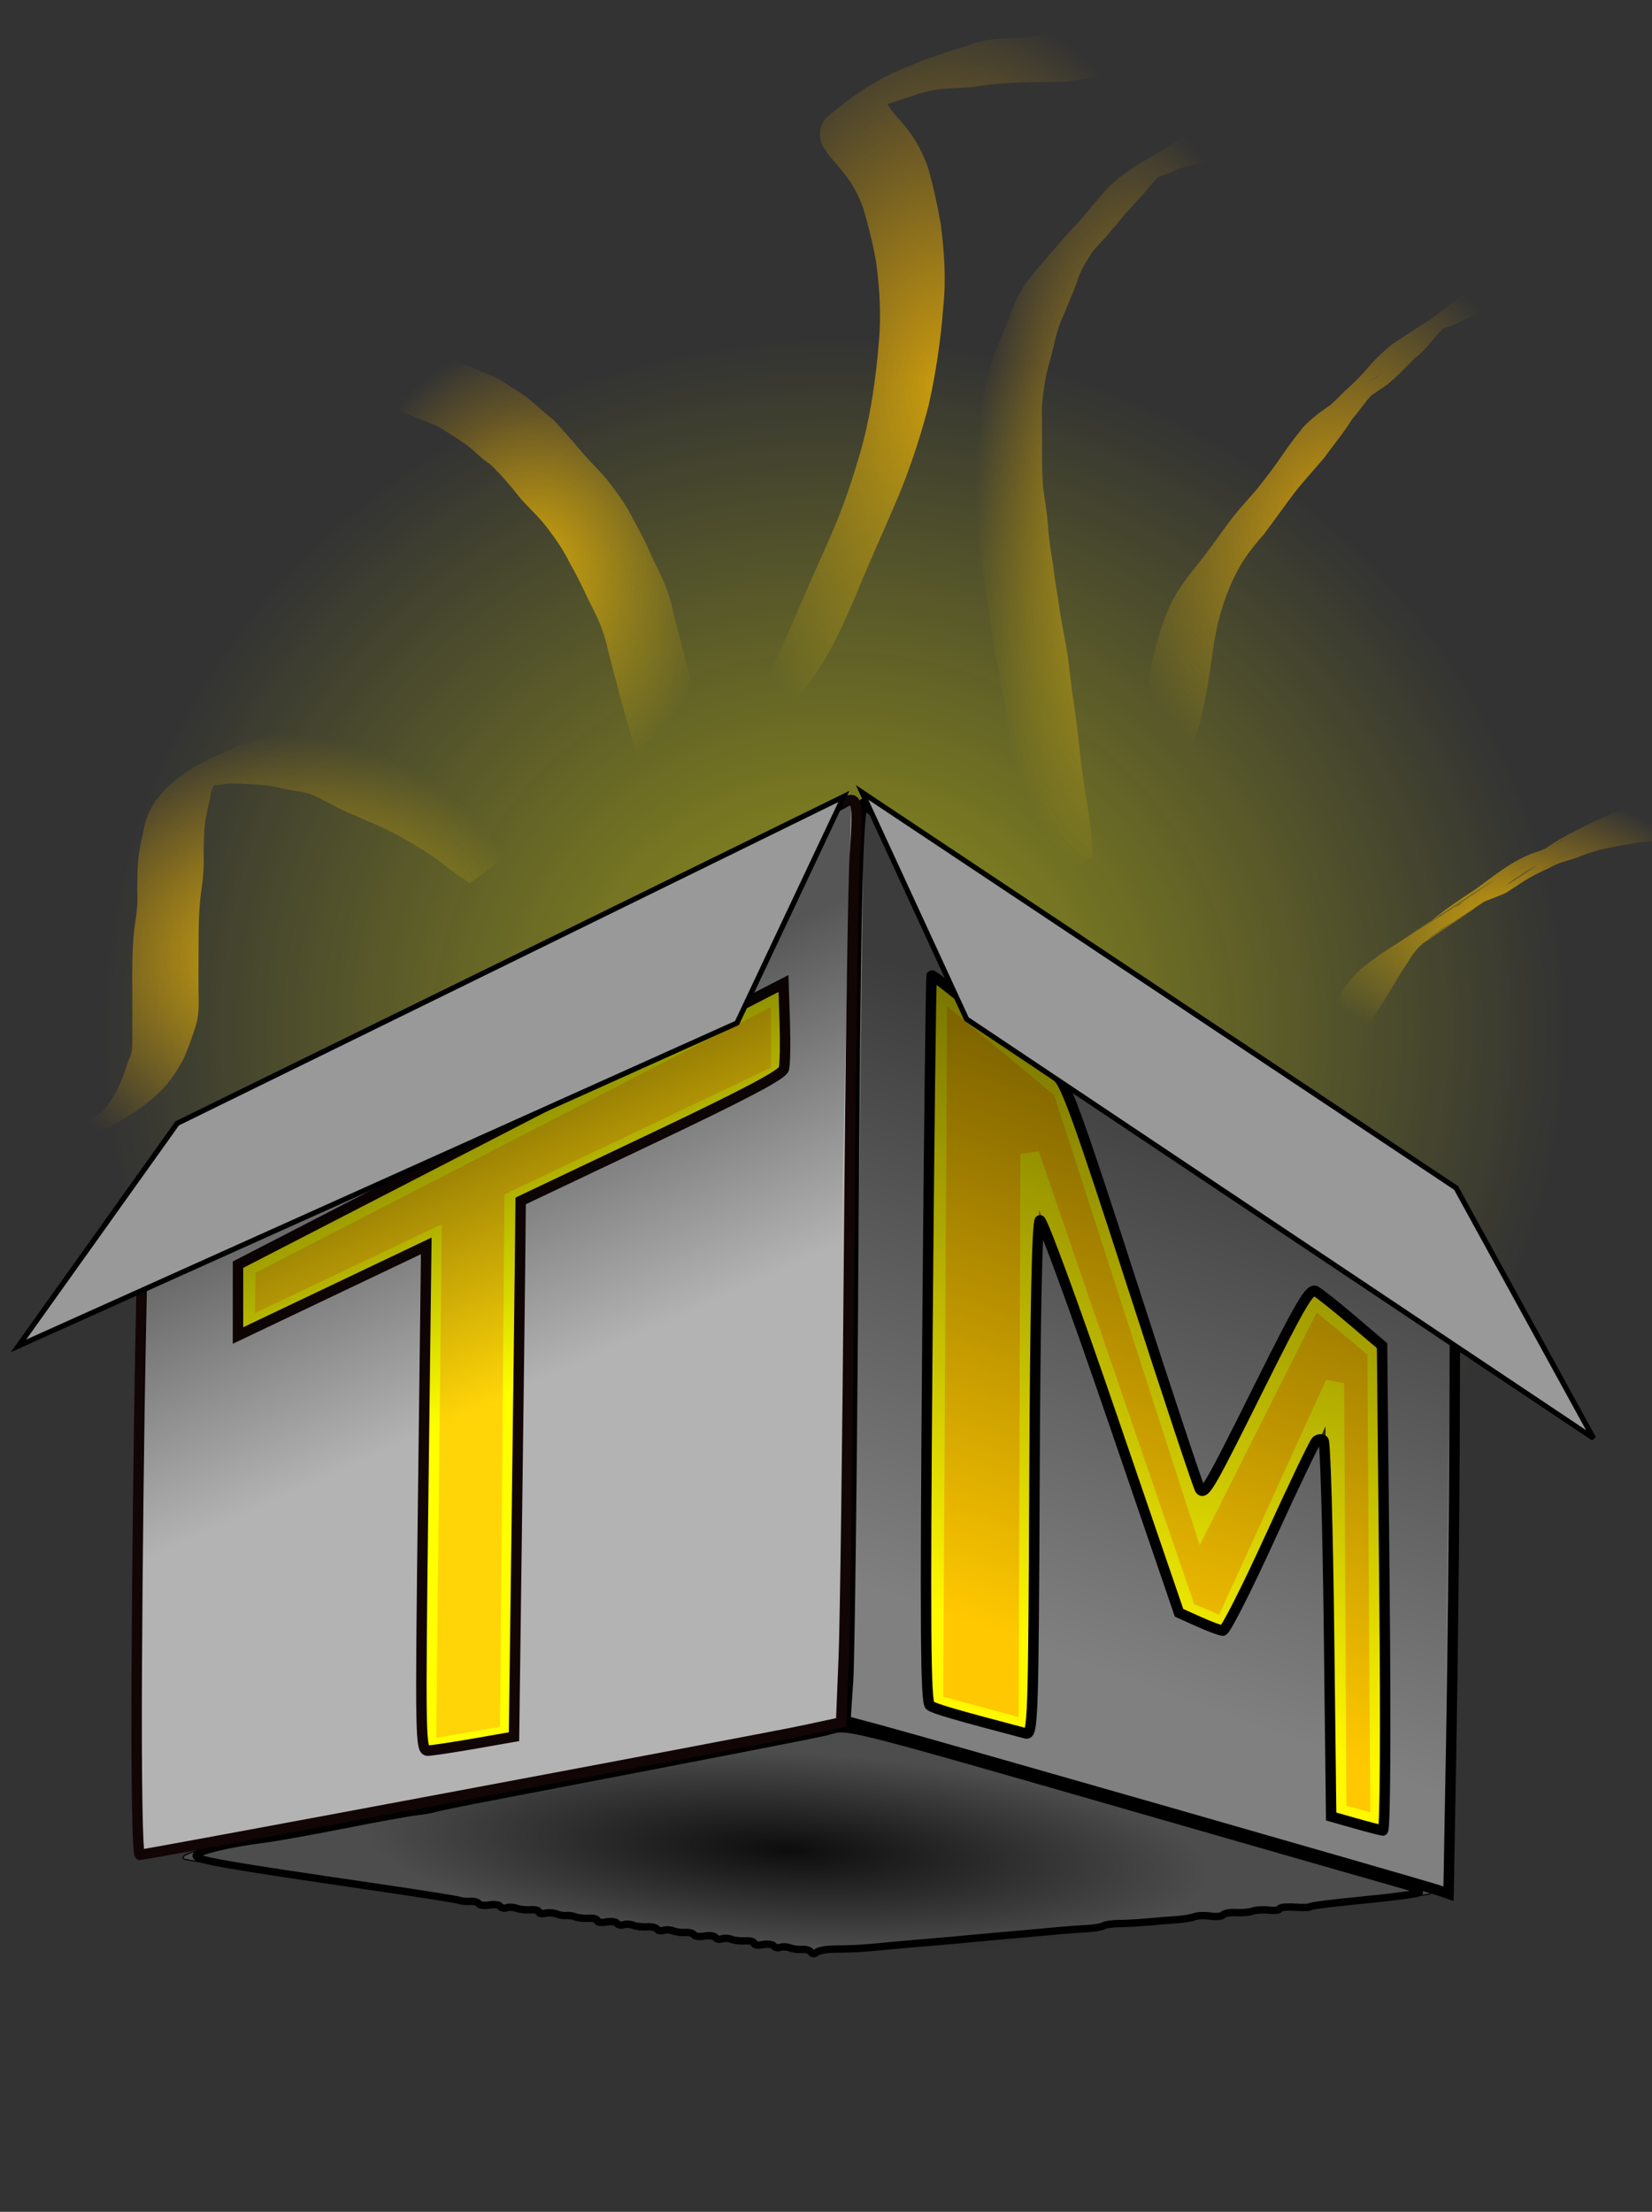 <?xml version="1.0" encoding="UTF-8" standalone="no"?>
<!-- Created with Inkscape (http://www.inkscape.org/) -->

<svg
   xmlns:osb="http://www.openswatchbook.org/uri/2009/osb"
   xmlns:dc="http://purl.org/dc/elements/1.1/"
   xmlns:cc="http://creativecommons.org/ns#"
   xmlns:rdf="http://www.w3.org/1999/02/22-rdf-syntax-ns#"
   xmlns:svg="http://www.w3.org/2000/svg"
   xmlns="http://www.w3.org/2000/svg"
   xmlns:xlink="http://www.w3.org/1999/xlink"
   xmlns:sodipodi="http://sodipodi.sourceforge.net/DTD/sodipodi-0.dtd"
   xmlns:inkscape="http://www.inkscape.org/namespaces/inkscape"
   width="300"
   height="401.611"
   viewBox="0 0 300 401.611"
   id="svg2"
   version="1.1"
   inkscape:version="0.91 r13725"
   sodipodi:docname="tmboxlogo.svg">
  <rect x="0" y="0" width="300" height="401.611" fill="#333333" stroke="none"/>
  <sodipodi:namedview
     id="base"
     pagecolor="#ffffff"
     bordercolor="#666666"
     borderopacity="1.0"
     inkscape:pageopacity="0.0"
     inkscape:pageshadow="2"
     inkscape:zoom="1.1092352"
     inkscape:cx="208.51556"
     inkscape:cy="209.32028"
     inkscape:document-units="px"
     inkscape:current-layer="layer2"
     showgrid="false"
     inkscape:window-width="1366"
     inkscape:window-height="706"
     inkscape:window-x="-8"
     inkscape:window-y="-8"
     inkscape:window-maximized="1"
     fit-margin-top="0"
     fit-margin-left="0"
     fit-margin-right="0"
     fit-margin-bottom="0"
     units="px" />
  <defs
     id="defs4">
    <linearGradient
       inkscape:collect="always"
       id="linearGradient5812">
      <stop
         style="stop-color:#ffbe00;stop-opacity:1;"
         offset="0"
         id="stop5814" />
      <stop
         style="stop-color:#ffbe00;stop-opacity:0;"
         offset="1"
         id="stop5816" />
    </linearGradient>
    <linearGradient
       inkscape:collect="always"
       id="linearGradient5802">
      <stop
         style="stop-color:#ffbe00;stop-opacity:1;"
         offset="0"
         id="stop5804" />
      <stop
         style="stop-color:#ffbe00;stop-opacity:0;"
         offset="1"
         id="stop5806" />
    </linearGradient>
    <linearGradient
       inkscape:collect="always"
       id="linearGradient5792">
      <stop
         style="stop-color:#ffbe00;stop-opacity:1;"
         offset="0"
         id="stop5794" />
      <stop
         style="stop-color:#ffbe00;stop-opacity:0;"
         offset="1"
         id="stop5796" />
    </linearGradient>
    <linearGradient
       inkscape:collect="always"
       id="linearGradient5782">
      <stop
         style="stop-color:#ffbe00;stop-opacity:1;"
         offset="0"
         id="stop5784" />
      <stop
         style="stop-color:#ffbe00;stop-opacity:0;"
         offset="1"
         id="stop5786" />
    </linearGradient>
    <linearGradient
       inkscape:collect="always"
       id="linearGradient5770">
      <stop
         style="stop-color:#ffbe00;stop-opacity:1;"
         offset="0"
         id="stop5772" />
      <stop
         style="stop-color:#ffbe00;stop-opacity:0;"
         offset="1"
         id="stop5774" />
    </linearGradient>
    <linearGradient
       inkscape:collect="always"
       id="linearGradient5758">
      <stop
         style="stop-color:#ffbe00;stop-opacity:1;"
         offset="0"
         id="stop5760" />
      <stop
         style="stop-color:#ffbe00;stop-opacity:0;"
         offset="1"
         id="stop5762" />
    </linearGradient>
    <linearGradient
       inkscape:collect="always"
       id="linearGradient5690">
      <stop
         style="stop-color:#ffff00;stop-opacity:1;"
         offset="0"
         id="stop5692" />
      <stop
         style="stop-color:#ffff00;stop-opacity:0;"
         offset="1"
         id="stop5694" />
    </linearGradient>
    <linearGradient
       id="linearGradient4265"
       inkscape:collect="always">
      <stop
         id="stop4267"
         offset="0"
         style="stop-color:#000000;stop-opacity:1;" />
      <stop
         id="stop4269"
         offset="1"
         style="stop-color:#000000;stop-opacity:0;" />
    </linearGradient>
    <linearGradient
       id="linearGradient4257"
       inkscape:collect="always">
      <stop
         id="stop4259"
         offset="0"
         style="stop-color:#000000;stop-opacity:1;" />
      <stop
         id="stop4261"
         offset="1"
         style="stop-color:#000000;stop-opacity:0;" />
    </linearGradient>
    <linearGradient
       id="linearGradient4507"
       inkscape:collect="always">
      <stop
         id="stop4509"
         offset="0"
         style="stop-color:#000000;stop-opacity:1;" />
      <stop
         id="stop4511"
         offset="1"
         style="stop-color:#000000;stop-opacity:0;" />
    </linearGradient>
    <linearGradient
       osb:paint="gradient"
       id="linearGradient5438">
      <stop
         id="stop5440"
         offset="0"
         style="stop-color:#ffffff;stop-opacity:1;" />
      <stop
         id="stop5442"
         offset="1"
         style="stop-color:#ffffff;stop-opacity:0;" />
    </linearGradient>
    <linearGradient
       osb:paint="gradient"
       id="linearGradient5399">
      <stop
         id="stop5401"
         offset="0"
         style="stop-color:#ffffff;stop-opacity:1;" />
      <stop
         id="stop5403"
         offset="1"
         style="stop-color:#ffffff;stop-opacity:0;" />
    </linearGradient>
    <linearGradient
       osb:paint="gradient"
       id="linearGradient5379">
      <stop
         id="stop5381"
         offset="0"
         style="stop-color:#000000;stop-opacity:1;" />
      <stop
         id="stop5383"
         offset="1"
         style="stop-color:#ffffff;stop-opacity:0;" />
    </linearGradient>
    <linearGradient
       osb:paint="gradient"
       id="linearGradient5361">
      <stop
         id="stop5363"
         offset="0"
         style="stop-color:#ffffff;stop-opacity:1;" />
      <stop
         id="stop5365"
         offset="1"
         style="stop-color:#ffffff;stop-opacity:0;" />
    </linearGradient>
    <inkscape:perspective
       id="perspective4232"
       inkscape:persp3d-origin="91.018618 : 815.00678 : 1"
       inkscape:vp_z="-271.87815 : 679.58976 : 1"
       inkscape:vp_y="-7.7525494 : -785.36526 : 0"
       inkscape:vp_x="451.19585 : 674.92758 : 1"
       sodipodi:type="inkscape:persp3d" />
    <radialGradient
       gradientUnits="userSpaceOnUse"
       gradientTransform="matrix(0.979,0,0,1.211,721.51,-859.112)"
       r="50.719"
       fy="1162.084"
       fx="-1485.455"
       cy="1162.084"
       cx="-1485.455"
       id="radialGradient4513"
       xlink:href="#linearGradient4507"
       inkscape:collect="always" />
    <linearGradient
       gradientUnits="userSpaceOnUse"
       y2="475.245"
       x2="369.037"
       y1="419.784"
       x1="341.27"
       id="linearGradient4263"
       xlink:href="#linearGradient4257"
       inkscape:collect="always"
       gradientTransform="matrix(1.002,0,0,0.91,-249.565,-212.483)" />
    <linearGradient
       gradientUnits="userSpaceOnUse"
       y2="-672.342"
       x2="101.894"
       y1="-629.922"
       x1="-7.237"
       id="linearGradient4271"
       xlink:href="#linearGradient4265"
       inkscape:collect="always"
       gradientTransform="matrix(0.91,0,0,0.953,-4.731,320.517)" />
    <linearGradient
       id="linearGradient3892">
      <stop
         id="stop3894"
         style="stop-color:#ffafec"
         offset="0" />
      <stop
         id="stop3896"
         style="stop-color:#ce8fc7"
         offset="1" />
    </linearGradient>
    <filter
       id="filter4327"
       inkscape:menu="Shadows and Glows"
       inkscape:menu-tooltip="Glow of object's own color at the edges"
       inkscape:label="Glow"
       style="color-interpolation-filters:sRGB">
      <feGaussianBlur
         id="feGaussianBlur4329"
         stdDeviation="10"
         result="result8" />
      <feComposite
         id="feComposite4331"
         operator="in"
         in="SourceGraphic"
         in2="result8"
         result="result6" />
      <feComposite
         id="feComposite4333"
         operator="in"
         in2="result6"
         result="result11" />
      <feFlood
         id="feFlood4335"
         flood-color="rgb(255,222,85)"
         in="result11"
         result="result10" />
      <feBlend
         id="feBlend4337"
         result="result12"
         in="result11"
         in2="result10"
         mode="normal" />
      <feComposite
         id="feComposite4339"
         operator="in"
         in="result12"
         in2="SourceGraphic"
         result="fbSourceGraphic" />
      <feColorMatrix
         id="feColorMatrix4353"
         values="0 0 0 -1 0 0 0 0 -1 0 0 0 0 -1 0 0 0 0 1 0"
         result="fbSourceGraphicAlpha"
         in="fbSourceGraphic" />
      <feGaussianBlur
         id="feGaussianBlur4355"
         in="fbSourceGraphic"
         stdDeviation="5"
         result="result91" />
      <feComposite
         id="feComposite4357"
         operator="over"
         in2="result91"
         in="fbSourceGraphic" />
    </filter>
    <radialGradient
       inkscape:collect="always"
       xlink:href="#linearGradient5690"
       id="radialGradient5696"
       cx="145.145"
       cy="153.545"
       fx="145.145"
       fy="153.545"
       r="134.327"
       gradientTransform="matrix(0.989,0,0,0.934,10.885,21.563)"
       gradientUnits="userSpaceOnUse" />
    <radialGradient
       inkscape:collect="always"
       xlink:href="#linearGradient5758"
       id="radialGradient5766"
       cx="241.561"
       cy="115.822"
       fx="241.561"
       fy="115.822"
       r="40.896"
       gradientTransform="matrix(1.017,0,0,1.257,-0.051,-71.487)"
       gradientUnits="userSpaceOnUse" />
    <radialGradient
       inkscape:collect="always"
       xlink:href="#linearGradient5770"
       id="radialGradient5778"
       cx="97.698"
       cy="121.806"
       fx="97.698"
       fy="121.806"
       r="33.946"
       gradientTransform="matrix(1.017,0,0,1.215,-0.051,-66.974)"
       gradientUnits="userSpaceOnUse" />
    <radialGradient
       inkscape:collect="always"
       xlink:href="#linearGradient5782"
       id="radialGradient5788"
       cx="204.699"
       cy="111.73"
       fx="204.699"
       fy="111.73"
       r="27.641"
       gradientTransform="matrix(1.017,0,0,2.574,-0.051,-218.235)"
       gradientUnits="userSpaceOnUse" />
    <radialGradient
       inkscape:collect="always"
       xlink:href="#linearGradient5792"
       id="radialGradient5798"
       cx="50.502"
       cy="182.83"
       fx="50.502"
       fy="182.83"
       r="47.579"
       gradientTransform="matrix(1.017,0,0,0.851,-0.051,-3.927)"
       gradientUnits="userSpaceOnUse" />
    <radialGradient
       inkscape:collect="always"
       xlink:href="#linearGradient5802"
       id="radialGradient5808"
       cx="272.609"
       cy="177.648"
       fx="272.609"
       fy="177.648"
       r="37.725"
       gradientTransform="matrix(1.017,0,0,0.657,-0.051,29.097)"
       gradientUnits="userSpaceOnUse" />
    <radialGradient
       inkscape:collect="always"
       xlink:href="#linearGradient5812"
       id="radialGradient5818"
       cx="172.177"
       cy="93.781"
       fx="172.177"
       fy="93.781"
       r="46.341"
       gradientTransform="matrix(1.017,0,0,1.525,-0.051,-94.386)"
       gradientUnits="userSpaceOnUse" />
  </defs>
  <g
     inkscape:label="backgr"
     id="layer4"
     inkscape:groupmode="layer"
     transform="translate(-2.923,22.053)">
    <path
       style="opacity:0.752;fill:url(#radialGradient5766);fill-opacity:1;stroke:none;stroke-width:1.5;stroke-miterlimit:4;stroke-dasharray:none;stroke-opacity:1"
       id="path5756"
       d="m 204.091,125.546 c 1.638,-2.769 3.006,-5.7 4.2,-8.743 1.585,-4.381 2.29,-9.064 2.999,-13.706 0.661,-4.852 1.76,-9.582 3.598,-14.026 1.254,-3.156 3.215,-5.804 5.263,-8.323 1.982,-2.436 3.792,-5.04 5.665,-7.583 1.629,-2.257 3.503,-4.255 5.302,-6.332 1.755,-2.18 3.441,-4.43 5.031,-6.769 1.052,-1.587 2.262,-3.028 3.407,-4.528 3.703,-3.99 10.492,-7.165 13.496,-9.239 3.591,-2.478 -7.272,4.786 -10.923,7.149 -0.49,0.317 0.93,-0.727 1.382,-1.11 1.359,-1.072 2.581,-2.334 3.821,-3.573 1.519,-1.284 2.879,-2.764 4.219,-4.279 1.28,-1.525 2.724,-2.807 4.208,-4.053 4.093,-2.676 8.18,-5.362 12.278,-8.027 0.761,-0.495 1.532,-0.677 2.328,-1.045 0.245,-0.114 0.927,-0.586 0.697,-0.436 -3.669,2.386 -7.342,4.763 -11.012,7.144 4.975,-3.844 9.897,-8.415 15.799,-9.994 1.671,-0.321 3.018,-1.481 4.663,-1.99 4.686,-2.552 12.781,-8.088 -7.235,4.962 0.923,-0.752 0.46,-0.383 1.39,-1.108 0,0 12.635,-5.543 12.635,-5.543 l 0,0 c -0.994,0.579 -0.513,0.25 -1.442,0.991 -4.966,3.333 -10.359,7.743 -16.039,10.154 -1.551,0.707 -3.011,1.64 -4.681,1.963 -0.511,0.228 -1.977,1.083 -1.503,0.767 19.415,-12.935 13.029,-8.835 9.032,-5.867 -4.073,2.704 -8.124,5.452 -12.219,8.113 -0.692,0.45 -1.551,0.701 -2.272,1.119 -0.242,0.14 -0.958,0.58 -0.724,0.424 3.636,-2.43 7.288,-4.829 10.931,-7.244 -1.597,1.071 -3.024,2.369 -4.388,3.796 -1.306,1.52 -2.55,3.199 -4.127,4.354 -1.264,1.246 -2.46,2.541 -3.763,3.73 -0.473,0.347 -0.869,0.822 -1.352,1.15 -5.672,3.852 -25.38,16.76 -1.387,0.922 0.43,-0.284 -1.62,1.156 -1.286,0.858 -1.313,1.307 -2.297,2.983 -3.561,4.36 -1.544,2.471 -3.36,4.658 -5.051,6.998 -1.757,2.101 -3.608,4.074 -5.31,6.229 -1.925,2.532 -3.765,5.144 -5.67,7.692 -2.109,2.357 -4.103,4.942 -5.484,7.935 -2.047,4.259 -3.274,8.867 -3.881,13.676 -0.689,4.706 -1.364,9.43 -2.702,13.966 -1.182,3.009 -2.376,5.987 -3.907,8.795 0,0 -12.426,6.269 -12.426,6.269 z"
       inkscape:connector-curvature="0" />
    <path
       style="opacity:0.752;fill:url(#radialGradient5778);fill-opacity:1;stroke:none;stroke-width:1.5;stroke-miterlimit:4;stroke-dasharray:none;stroke-opacity:1"
       id="path5768"
       d="m 122.166,122.315 c -1.388,-2.17 -2.547,-4.525 -3.518,-6.968 -1.043,-3.369 -1.955,-6.786 -2.925,-10.182 -0.792,-3.215 -1.706,-6.39 -2.502,-9.604 -0.615,-3.129 -1.988,-5.89 -3.395,-8.624 -1.079,-2.324 -2.197,-4.632 -3.464,-6.832 -1.107,-2.238 -2.486,-4.254 -3.963,-6.185 -1.508,-2.064 -3.4,-3.661 -5.038,-5.579 -1.686,-2.148 -3.454,-4.21 -5.383,-6.074 -1.672,-1.008 -2.976,-2.597 -4.572,-3.716 -1.539,-1.056 -3.12,-2.028 -4.687,-3.031 -1.522,-0.807 -3.186,-1.203 -4.715,-1.976 -1.68,-0.571 -3.249,-1.437 -4.854,-2.232 -1.731,-0.624 -3.431,-1.325 -5.219,-1.712 -1.213,-0.002 -2.132,-0.703 -3.125,-1.381 0,0 11.385,-8.416 11.385,-8.416 l 0,0 c 0.899,0.566 1.815,0.889 2.844,1.023 1.826,0.515 3.625,1.186 5.377,1.963 1.589,0.814 3.213,1.5 4.848,2.178 1.621,0.666 3.299,1.204 4.813,2.161 1.566,1.063 3.211,1.966 4.73,3.117 1.564,1.276 3.026,2.706 4.625,3.93 1.871,1.985 3.643,4.083 5.43,6.165 1.662,1.921 3.531,3.593 5.051,5.673 1.517,1.982 2.951,4.045 4.077,6.351 1.281,2.224 2.409,4.564 3.449,6.945 1.421,2.867 2.895,5.726 3.565,8.969 0.723,3.216 1.674,6.356 2.451,9.555 0.924,3.349 1.786,6.716 2.861,10.01 0.954,2.323 2.073,4.626 3.563,6.561 0,0 -11.709,7.91 -11.709,7.91 z"
       inkscape:connector-curvature="0" />
    <path
       style="opacity:0.752;fill:url(#radialGradient5788);fill-opacity:1;stroke:none;stroke-width:1.5;stroke-miterlimit:4;stroke-dasharray:none;stroke-opacity:1"
       id="path5780"
       d="m 189.235,140.546 c 0.169,-2.681 -0.115,-5.364 -0.511,-8.003 -0.571,-4.135 -1.18,-8.259 -1.549,-12.425 -0.426,-4.616 -1.269,-9.155 -1.792,-13.756 -0.4,-3.615 -1.28,-7.118 -1.884,-10.688 -0.411,-2.661 -0.939,-5.285 -1.244,-7.967 -0.379,-2.566 -0.794,-5.12 -1.03,-7.71 -0.119,-2.175 -0.578,-4.297 -0.834,-6.453 -0.225,-2.101 -0.259,-4.22 -0.283,-6.334 -0.014,-2.089 -0.008,-4.179 -0.006,-6.268 -0.093,-2.151 0.059,-4.261 0.371,-6.379 0.238,-2.347 0.97,-4.564 1.543,-6.819 0.435,-2.1 0.963,-4.185 1.719,-6.166 0.809,-1.945 1.634,-3.881 2.424,-5.836 0.609,-2.082 1.591,-3.953 2.652,-5.771 1.031,-1.557 2.219,-2.98 3.467,-4.314 1.178,-1.379 2.338,-2.774 3.512,-4.158 1.132,-1.284 2.343,-2.476 3.452,-3.786 1.227,-1.377 2.363,-2.855 3.609,-4.21 4.119,-5.106 10.117,-7.256 15.228,-10.901 0.88,-0.657 1.946,-0.574 2.914,-0.861 0.465,-0.138 0.894,-0.403 1.349,-0.576 1.442,-0.356 2.87,-0.867 4.215,-1.573 1.655,-0.766 3.436,-0.953 5.2,-1.08 1.526,-0.123 3.056,0.063 4.558,-0.279 0,0 -10.837,9.197 -10.837,9.197 l 0,0 c -1.53,0.096 -3.064,0.071 -4.59,0.241 -1.719,0.229 -3.402,0.63 -4.989,1.45 -1.421,0.539 -2.83,1.081 -4.282,1.507 -1.395,0.491 -2.869,0.704 -4.106,1.67 -4.488,2.423 -0.374,0.228 10.3,-6.913 0.211,-0.141 -0.448,0.227 -0.654,0.377 -0.703,0.513 -1.097,1.345 -1.815,1.837 -1.157,1.418 -2.402,2.772 -3.603,4.137 -1.064,1.422 -2.279,2.617 -3.44,3.93 -1.291,1.203 -2.281,2.763 -3.499,4.046 -1.11,1.47 -2.489,2.66 -3.609,4.131 -1.1,1.686 -2.189,3.487 -2.764,5.492 -0.733,2.006 -1.598,3.915 -2.38,5.892 -0.906,1.827 -1.415,3.904 -1.869,5.923 -0.513,2.221 -1.274,4.377 -1.561,6.655 -0.305,2.049 -0.628,4.055 -0.467,6.149 -0.002,2.084 -0.008,4.168 -8.4e-4,6.252 0.013,2.061 0.029,4.125 0.208,6.178 0.224,2.184 0.702,4.322 0.831,6.513 0.18,2.586 0.517,5.148 0.991,7.687 0.254,2.671 0.8,5.269 1.149,7.921 0.533,3.629 1.406,7.181 1.785,10.842 0.485,4.621 1.316,9.177 1.772,13.802 0.388,4.105 1.019,8.162 1.669,12.222 0.454,2.68 0.767,5.406 0.814,8.136 0,0 -12.131,7.036 -12.131,7.036 z"
       inkscape:connector-curvature="0" />
    <path
       style="opacity:0.752;fill:url(#radialGradient5798);fill-opacity:1;stroke:none;stroke-width:1.5;stroke-miterlimit:4;stroke-dasharray:none;stroke-opacity:1"
       id="path5790"
       d="m 88.223,138.288 c -1.756,-1.11 -3.446,-2.326 -5.09,-3.647 -2.015,-1.579 -4.205,-2.831 -6.36,-4.137 -1.985,-1.16 -4.025,-2.166 -6.11,-3.067 -1.693,-0.608 -3.287,-1.518 -4.975,-2.147 -1.818,-0.808 -3.543,-1.829 -5.328,-2.714 -1.924,-0.974 -4.047,-0.934 -6.061,-1.447 -2.168,-0.595 -4.4,-0.733 -6.619,-0.836 -2.086,-0.151 -4.115,-0.105 -6.162,0.337 -1.157,0.659 -2.468,0.802 -3.679,1.245 -0.528,0.193 -1.019,0.502 -1.537,0.729 1.037,-1.17 -4.37,2.359 -3.01,1.48 10.994,-7.103 14.232,-10.257 10.38,-6.586 -1.071,1.275 -1.935,2.708 -2.422,4.384 -0.291,1.737 -0.779,3.413 -1.053,5.153 -0.253,1.951 -0.271,3.927 -0.292,5.895 0.083,2.148 -0.063,4.256 -0.37,6.372 -0.323,2.04 -0.439,4.108 -0.506,6.176 -0.055,2.124 -0.036,4.25 -0.058,6.375 -0.01,2.354 0.004,4.709 0.01,7.063 0.093,2.014 -0.01,3.957 -0.681,5.833 -0.554,1.687 -1.128,3.378 -1.842,4.987 -0.818,1.798 -1.922,3.415 -3.089,4.936 -4.537,5.333 -10.958,7.793 -16.474,11.618 -1.848,0.953 -3.682,1.952 -5.555,2.843 -1.483,1.091 -3.11,1.969 -4.799,2.557 -1.182,0.361 -2.402,0.461 -3.617,0.55 0,0 10.866,-9.164 10.866,-9.164 l 0,0 c 1.16,-0.164 2.32,-0.363 3.413,-0.865 1.615,-0.779 3.152,-1.727 4.72,-2.615 1.831,-0.958 3.711,-1.813 5.456,-2.968 4.144,-2.568 9.96,-6.489 -8.869,5.99 -1.418,0.94 3.854,-2.626 2.413,-1.996 1.176,-1.421 2.229,-2.911 3.175,-4.517 0.688,-1.594 1.437,-3.168 1.908,-4.867 0.092,-0.281 0.184,-0.563 0.276,-0.844 0.109,-0.208 0.251,-0.398 0.328,-0.624 0.422,-1.234 0.337,-2.582 0.34,-3.874 0.005,-2.356 0.014,-4.713 3.69e-4,-7.069 -0.025,-2.135 -0.017,-4.27 0.014,-6.404 0.048,-2.127 0.127,-4.258 0.429,-6.361 0.302,-2.051 0.619,-4.059 0.459,-6.154 0.009,-2.026 0.012,-4.056 0.184,-6.075 0.196,-1.818 0.675,-3.524 0.99,-5.302 0.35,-1.967 1.068,-3.533 2.134,-5.116 3.872,-5.399 10.147,-7.964 15.812,-10.309 1.74,-0.704 3.555,-1.211 5.347,-1.704 2.087,-0.301 4.186,-0.152 6.282,-0.042 2.272,0.161 4.543,0.386 6.766,0.974 2.118,0.375 4.252,0.713 6.218,1.757 1.746,0.909 3.501,1.78 5.288,2.582 1.682,0.694 3.316,1.515 4.996,2.214 2.087,0.982 4.147,2.021 6.134,3.25 2.213,1.325 4.43,2.655 6.504,4.251 1.689,1.316 3.424,2.506 5.222,3.617 0,0 -11.507,8.285 -11.507,8.285 z"
       inkscape:connector-curvature="0" />
    <path
       style="opacity:0.752;fill:url(#radialGradient5808);fill-opacity:1;stroke:none;stroke-width:1.5;stroke-miterlimit:4;stroke-dasharray:none;stroke-opacity:1"
       id="path5800"
       d="m 238.904,170.497 c 1.177,-1.861 2.354,-3.721 3.529,-5.584 1.301,-2.081 2.509,-4.235 3.843,-6.289 1.035,-1.786 2.269,-3.371 3.738,-4.703 4.493,-3.642 9.328,-6.21 14.148,-9.593 3.584,-2.515 -7.293,4.792 -10.948,7.17 -0.218,0.142 0.423,-0.308 0.635,-0.462 4.147,-2.633 8.289,-5.273 12.44,-7.898 0.245,-0.155 0.498,-0.294 0.746,-0.441 0.262,-0.122 0.538,-0.211 0.787,-0.366 0.231,-0.143 0.872,-0.669 0.643,-0.521 -10.504,6.78 -14.343,9.952 -10.21,6.58 40.224,-26.397 -8.295,5.341 2.72,-1.949 4.098,-2.712 8.238,-5.341 12.304,-8.115 3.566,-2.433 -7.202,4.728 -10.803,7.092 4.956,-4.064 10.293,-7.152 15.655,-10.654 -27.165,17.735 -1.231,0.784 1.327,-0.801 3.687,-2.285 -14.555,9.532 -10.932,7.118 4.429,-2.95 8.761,-7.105 13.886,-8.588 1.56,-0.723 3.237,-1.015 4.598,-2.199 -26.519,17.428 -1.89,1.202 1.306,-0.726 3.75,-2.263 -7.363,4.806 -11.051,7.197 -0.199,0.129 0.385,-0.283 0.584,-0.411 4.092,-2.646 8.108,-5.449 12.288,-7.911 3.775,-2.223 -7.382,4.797 -11.073,7.196 5.079,-4.628 8.736,-6.219 13.565,-8.651 0.774,-0.39 1.531,-0.563 2.276,-1.033 1.513,-0.748 3.15,-1.04 4.739,-1.525 1.749,-0.961 3.636,-1.386 5.556,-1.566 2.048,-0.577 4.132,-0.91 6.232,-1.094 1.477,-0.138 2.967,0.203 4.231,-0.806 0,0 -10.663,9.558 -10.663,9.558 l 0,0 c -1.459,0.299 -2.944,0.214 -4.417,0.397 -2.083,0.258 -4.131,0.726 -6.195,1.127 -1.885,0.37 -3.67,1.05 -5.473,1.764 -1.569,0.493 -3.179,0.831 -4.624,1.735 -4.949,2.034 -12.842,7.902 7.45,-5.46 -40.779,26.581 7.525,-5.015 -1.813,1.096 -4.076,2.668 -8.126,5.387 -12.22,8.021 -0.382,0.246 31.84,-20.938 -1.239,0.811 -1.556,0.742 -3.168,1.286 -4.753,1.941 -0.488,0.233 -1.894,1.071 -1.437,0.768 3.627,-2.402 14.6,-9.421 10.899,-7.17 -4.172,2.538 -8.107,5.566 -12.312,8.03 -0.546,0.32 31.927,-21.038 -1.317,0.838 20.597,-13.633 11.525,-8.251 7.551,-4.534 -40.359,26.581 8.152,-5.407 -2.843,1.909 -4.08,2.715 -8.191,5.371 -12.235,8.156 -3.579,2.464 7.227,-4.797 10.84,-7.195 -0.232,0.173 -0.457,0.358 -0.695,0.519 -4.071,2.76 -8.141,5.522 -12.232,8.243 -0.472,0.314 -0.99,0.525 -1.491,0.773 -0.262,0.13 -1.036,0.54 -0.791,0.375 3.599,-2.431 7.238,-4.783 10.858,-7.174 -4.965,3.044 2.398,-1.481 -12.893,8.519 -3.641,2.381 7.248,-4.828 10.879,-7.229 1.667,-1.102 -3.586,2.501 -1.837,1.566 -1.67,0.874 -3.015,2.5 -4.015,4.229 -1.386,1.99 -2.559,4.137 -3.854,6.202 -1.079,1.899 -2.393,3.629 -3.379,5.587 0,0 -12.504,6.134 -12.504,6.134 z"
       inkscape:connector-curvature="0" />
    <path
       style="opacity:0.752;fill:url(#radialGradient5818);fill-opacity:1;stroke:none;stroke-width:1.5;stroke-miterlimit:4;stroke-dasharray:none;stroke-opacity:1"
       id="path5810"
       d="m 127.965,119.261 c 1.982,-1.524 3.611,-3.507 5.177,-5.542 2.199,-2.908 4.46,-5.752 6.544,-8.769 2.741,-3.852 4.675,-8.335 6.662,-12.718 2.264,-5.458 4.733,-10.799 7.081,-16.21 2.571,-5.693 4.562,-11.685 6.239,-17.785 1.489,-5.859 2.332,-11.869 2.828,-17.929 0.481,-4.868 0.184,-9.711 -0.437,-14.535 -0.574,-3.439 -1.417,-6.812 -2.407,-10.124 -0.823,-2.272 -1.936,-4.368 -3.403,-6.167 -1.317,-1.742 -2.96,-3.231 -4.013,-5.202 -0.766,-1.802 -0.483,-3.39 0.639,-4.848 4.754,-4.116 9.96,-7.659 15.651,-9.651 1.704,-0.909 3.544,-1.398 5.339,-2.015 1.801,-0.741 3.712,-1.111 5.522,-1.806 1.808,-0.689 3.703,-0.904 5.594,-1.027 2.017,0.023 3.986,-0.121 5.98,-0.424 2.626,-0.402 5.28,-0.505 7.926,-0.605 2.449,-0.074 4.9,-0.049 7.35,-0.056 1.818,-0.416 3.635,-0.773 5.484,-0.94 1.039,-0.03 2.127,-0.338 3.034,-0.94 0.244,-0.162 0.953,-0.694 0.707,-0.535 -3.633,2.339 -7.246,4.718 -10.868,7.077 1.345,-1.194 2.677,-2.405 4.022,-3.599 0.734,-0.743 0.369,-0.388 1.092,-1.07 0,0 12.545,-5.896 12.545,-5.896 l 0,0 c -0.654,0.846 -0.291,0.468 -1.087,1.136 -1.207,1.408 -2.713,2.408 -4.006,3.714 -5.776,3.912 -9.928,8.782 -16.307,9.289 -1.832,0.248 -3.642,0.728 -5.491,0.758 -2.438,-0.005 -4.876,0.009 -7.314,0.089 -2.631,0.104 -5.26,0.282 -7.865,0.733 -2.02,0.284 -4.047,0.256 -6.076,0.411 -1.844,0.211 -3.657,0.6 -5.418,1.275 -1.857,0.534 -3.674,1.202 -5.51,1.823 -1.795,0.646 -3.605,1.224 -5.342,2.062 -0.525,0.216 -1.061,0.399 -1.581,0.631 -0.223,0.099 -0.859,0.475 -0.653,0.337 19.802,-13.259 13.612,-9.44 9.909,-6.463 -1.088,0.479 -2.051,1.407 -1.552,2.822 0.93,1.909 2.617,3.279 3.823,4.959 1.556,1.987 2.737,4.292 3.634,6.749 0.987,3.42 1.743,6.931 2.358,10.461 0.629,4.955 0.976,9.923 0.449,14.923 -0.474,6.158 -1.375,12.24 -2.742,18.228 -1.653,6.179 -3.662,12.227 -6.194,18.016 -2.3,5.397 -4.768,10.7 -6.943,16.166 -1.961,4.419 -3.848,8.968 -6.482,12.924 -1.984,3.051 -4.172,5.919 -6.385,8.754 -1.439,2.11 -3.023,4.117 -4.86,5.789 0,0 -12.651,5.727 -12.651,5.727 z"
       inkscape:connector-curvature="0" />
  </g>
  <g
     inkscape:label="background-1"
     id="layer2"
     inkscape:groupmode="layer"
     transform="translate(-2.923,22.053)">
    <ellipse
       style="opacity:0.5;fill:url(#radialGradient5696);fill-opacity:1;stroke:none;stroke-width:3.5;stroke-miterlimit:4;stroke-dasharray:none;stroke-opacity:1"
       id="path5656"
       cx="154.379"
       cy="164.97"
       rx="132.798"
       ry="125.457" />
    <g
       id="flowRoot4817"
       style="font-style:normal;font-variant:normal;font-weight:normal;font-stretch:normal;font-size:50px;line-height:125%;font-family:sans-serif;-inkscape-font-specification:'sans-serif, Normal';text-align:start;letter-spacing:0px;word-spacing:0px;writing-mode:lr-tb;text-anchor:start;display:inline;fill:#ffd508;fill-opacity:1;stroke:#ffff00;stroke-width:5.125;stroke-linecap:butt;stroke-linejoin:miter;stroke-miterlimit:4;stroke-dasharray:none;stroke-opacity:1"
       transform="matrix(0.688,0,0,0.61,-29.346,-125.669)">
      <path
         style="fill:#ffd508;fill-opacity:1;stroke:#ffff00;stroke-width:5.125;stroke-miterlimit:4;stroke-dasharray:none;stroke-opacity:1"
         id="path4828"
         d="m 252.926,489.186 c 0,0 -70.322,37.735 -70.322,37.735 0,0 -1.183,159.065 -1.183,159.065 0,0 -21.976,4.305 -21.976,4.305 0,0 1.475,-151.735 1.475,-151.735 0,0 -49.382,26.498 -49.382,26.498 0,0 0.265,-17.811 0.265,-17.811 0,0 141.123,-82.032 141.123,-82.032 0,0 0,23.974 0,23.974 0,0 0,0 0,0"
         inkscape:connector-curvature="0" />
    </g>
    <g
       transform="matrix(0.682,-0.004,0.004,0.64,5.001,-142.516)"
       style="font-style:normal;font-variant:normal;font-weight:normal;font-stretch:normal;font-size:50px;line-height:125%;font-family:sans-serif;-inkscape-font-specification:'sans-serif, Normal';text-align:start;letter-spacing:0px;word-spacing:0px;writing-mode:lr-tb;text-anchor:start;display:inline;fill:#ffc800;fill-opacity:1;stroke:#fff800;stroke-width:5.026;stroke-linecap:butt;stroke-linejoin:miter;stroke-miterlimit:4;stroke-dasharray:none;stroke-opacity:1"
       id="flowRoot4996">
      <path
         style="fill:#ffc800;fill-opacity:1;stroke:#fff800;stroke-width:5.026;stroke-miterlimit:4;stroke-dasharray:none;stroke-opacity:1"
         inkscape:connector-curvature="0"
         d="m 241.635,672.973 c 0,0 25.069,7.401 25.069,7.401 0,0 1.428,-163.074 1.428,-163.074 0,0 40.944,129.752 40.944,129.752 0,0 9.994,4.611 9.994,4.611 0,0 29.877,-68.792 29.877,-68.792 0,0 -0.129,121.746 -0.129,121.746 0,0 11.376,3.359 11.376,3.359 0,0 0,-134.367 0,-134.367 0,0 -16.769,-14.978 -16.769,-14.978 0,0 -30.159,62.987 -30.159,62.987 0,0 -36.318,-122.364 -36.318,-122.364 0,0 -33.055,-29.525 -33.055,-29.525 0,0 -2.258,203.244 -2.258,203.244 0,0 0,0 0,0"
         id="path5005" />
    </g>
    <path
       inkscape:connector-curvature="0"
       id="path5181"
       d="m 93.17,324.135 c -31.005,-4.515 -56.59,-8.399 -56.856,-8.631 -1.478,-1.289 6.893,-3.082 61.631,-13.207 l 60.031,-11.103 7.505,2.101 c 11.495,3.218 94.366,26.944 96.13,27.522 0.855,0.28 1.304,0.741 0.996,1.024 -0.536,0.493 -109.648,10.836 -111.947,10.612 -0.614,-0.06 -26.484,-3.803 -57.489,-8.318 z"
       style="display:inline;fill:#4d4d4d;fill-opacity:1;stroke:#100606;stroke-width:0.248;stroke-miterlimit:4;stroke-dasharray:none;stroke-opacity:1" />
    <path
       inkscape:connector-curvature="0"
       id="path5189"
       d="m 150.177,332.376 c -0.21,-0.313 -0.923,-0.521 -1.585,-0.462 -0.661,0.059 -1.642,-0.068 -2.179,-0.281 -0.537,-0.213 -1.345,-0.258 -1.796,-0.099 -0.451,0.159 -0.983,0.045 -1.184,-0.254 -0.201,-0.299 -1.086,-0.41 -1.971,-0.247 -0.954,0.176 -1.607,0.077 -1.607,-0.244 0,-0.297 -0.691,-0.489 -1.535,-0.427 -0.844,0.062 -1.974,-0.061 -2.512,-0.273 -0.537,-0.212 -1.345,-0.255 -1.796,-0.096 -0.451,0.159 -0.983,0.045 -1.184,-0.254 -0.201,-0.299 -1.078,-0.412 -1.95,-0.251 -0.872,0.16 -1.744,0.055 -1.939,-0.235 -0.195,-0.29 -0.895,-0.479 -1.557,-0.42 -0.661,0.059 -1.642,-0.068 -2.179,-0.281 -0.537,-0.213 -1.345,-0.258 -1.796,-0.099 -0.451,0.159 -0.978,0.053 -1.172,-0.235 -0.194,-0.288 -1.018,-0.476 -1.832,-0.417 -0.814,0.059 -1.919,-0.066 -2.456,-0.278 -0.537,-0.212 -1.345,-0.255 -1.796,-0.096 -0.451,0.159 -0.983,0.045 -1.184,-0.254 -0.201,-0.299 -1.086,-0.41 -1.971,-0.247 -0.954,0.176 -1.607,0.077 -1.607,-0.244 0,-0.297 -0.691,-0.489 -1.535,-0.427 -0.844,0.062 -1.949,-0.052 -2.454,-0.253 -0.506,-0.201 -1.259,-0.313 -1.674,-0.249 -0.415,0.064 -1.198,-0.062 -1.74,-0.28 -0.542,-0.218 -1.484,-0.276 -2.093,-0.129 -0.609,0.147 -1.108,0.04 -1.108,-0.238 0,-0.277 -0.691,-0.454 -1.535,-0.392 -0.844,0.062 -1.974,-0.061 -2.512,-0.273 -0.537,-0.212 -1.345,-0.255 -1.796,-0.096 -0.451,0.159 -0.983,0.045 -1.184,-0.254 -0.201,-0.299 -1.078,-0.412 -1.95,-0.251 -0.872,0.16 -1.744,0.054 -1.939,-0.235 -0.195,-0.29 -0.895,-0.479 -1.557,-0.42 -0.661,0.059 -1.579,-0.031 -2.04,-0.198 -0.46,-0.168 -7.367,-1.259 -15.349,-2.425 -27.218,-3.976 -32.372,-4.876 -32.372,-5.652 0,-0.794 5.667,-2.188 12.279,-3.022 2.149,-0.271 8.679,-1.439 14.512,-2.596 5.833,-1.157 11.735,-2.23 13.116,-2.385 1.381,-0.155 2.888,-0.414 3.349,-0.578 0.46,-0.163 5.358,-1.163 10.884,-2.221 39.046,-7.481 58.541,-11.272 60.379,-11.742 4.326,-1.105 -0.165,-2.25 67.714,17.259 19.186,5.514 36.108,10.366 37.604,10.782 1.496,0.416 2.501,0.948 2.233,1.183 -0.268,0.235 -4.821,0.842 -10.116,1.35 -5.295,0.507 -9.628,1.049 -9.628,1.203 1.9e-4,0.154 -1.256,0.2 -2.791,0.103 -1.535,-0.098 -2.791,0.029 -2.791,0.282 0,0.253 -0.878,0.366 -1.951,0.25 -1.073,-0.115 -2.392,-0.038 -2.93,0.172 -0.539,0.21 -1.896,0.334 -3.016,0.277 -1.12,-0.057 -2.192,0.128 -2.382,0.411 -0.19,0.283 -1.21,0.386 -2.265,0.229 -1.055,-0.158 -2.369,-0.109 -2.92,0.107 -0.551,0.216 -2.006,0.457 -3.234,0.535 -1.228,0.078 -3.614,0.269 -5.302,0.426 -1.688,0.156 -4.024,0.284 -5.191,0.284 -1.167,1.9e-4 -2.422,0.18 -2.791,0.4 -0.368,0.22 -1.674,0.446 -2.902,0.503 -1.228,0.057 -3.488,0.222 -5.023,0.367 -1.535,0.145 -4.109,0.379 -5.721,0.52 l -5.861,0.512 c -1.612,0.141 -4.061,0.368 -5.442,0.505 -1.381,0.137 -4.019,0.37 -5.861,0.519 -3.259,0.264 -5.092,0.428 -11.442,1.026 -1.688,0.159 -4.41,0.279 -6.047,0.267 -1.638,-0.012 -3.311,0.233 -3.718,0.543 -0.539,0.412 -0.844,0.411 -1.122,-0.003 z"
       style="display:inline;fill:#4d4d4d;fill-opacity:1;stroke:#000000;stroke-width:1.338;stroke-miterlimit:4;stroke-dasharray:none;stroke-opacity:1" />
    <rect
       inkscape:transform-center-y="-7.5152751"
       inkscape:transform-center-x="-36.43007"
       transform="matrix(-0.942,-0.337,-0.993,0.122,0,0)"
       y="486.882"
       x="-781.808"
       height="122.853"
       width="99.268"
       id="rect5193"
       style="display:inline;opacity:0.835;fill:url(#radialGradient4513);fill-opacity:1;stroke:none;stroke-width:1.374;stroke-miterlimit:4;stroke-dasharray:none;stroke-opacity:1" />
    <path
       inkscape:connector-curvature="0"
       id="path5201"
       d="m 263.998,321.131 c -2.627,-0.898 -93.388,-26.904 -101.336,-29.036 l -6.221,-1.669 0.484,-7.27 c 0.266,-3.998 0.678,-37.498 0.916,-74.444 0.438,-68.121 0.835,-85.211 1.971,-84.82 0.347,0.119 24.641,20.584 53.988,45.477 l 53.357,45.26 -0.11,26.635 c -0.061,14.649 -0.327,38.764 -0.592,53.588 l -0.482,26.954 -1.973,-0.675 z m -9.664,-54.798 -0.431,-44.049 -5.411,-4.61 c -2.976,-2.535 -5.968,-4.915 -6.649,-5.288 -1.037,-0.569 -2.686,2.228 -10.169,17.25 -9.089,18.246 -9.887,19.64 -10.779,18.819 -0.278,-0.256 -5.805,-16.901 -12.283,-36.988 -9.502,-29.469 -12.134,-36.803 -13.627,-37.975 -1.018,-0.799 -6.52,-5.335 -12.228,-10.081 -5.707,-4.746 -10.493,-8.504 -10.635,-8.351 -0.142,0.152 -0.496,29.885 -0.787,66.072 -0.427,53.11 -0.333,65.932 0.483,66.504 0.845,0.592 4.79,1.738 17.385,5.05 1.296,0.341 1.387,-2.331 1.579,-46.284 0.132,-30.285 0.48,-46.73 0.992,-46.887 0.434,-0.133 6.295,15.849 13.024,35.514 l 12.235,35.756 3.552,1.601 c 1.953,0.88 3.935,1.62 4.404,1.643 0.469,0.024 4.317,-7.555 8.551,-16.841 4.234,-9.286 8.018,-17.189 8.409,-17.562 0.391,-0.373 0.983,-0.428 1.315,-0.122 0.333,0.306 0.783,15.792 1,34.414 l 0.395,33.858 4.341,1.232 c 2.388,0.678 4.662,1.264 5.053,1.303 0.42,0.042 0.535,-17.979 0.28,-43.977 z"
       style="display:inline;fill:#808080;fill-opacity:1;stroke:#000000;stroke-width:1.897;stroke-miterlimit:4;stroke-dasharray:none;stroke-opacity:1" />
    <path
       inkscape:connector-curvature="0"
       id="path5203"
       d="m 27.759,281.152 c 0.091,-18.473 0.399,-45.097 0.683,-59.165 l 0.517,-25.578 63.385,-36.331 c 34.862,-19.982 63.901,-36.513 64.532,-36.736 1.728,-0.61 1.906,0.734 1.299,9.845 -0.306,4.593 -0.777,36.619 -1.048,71.168 -0.271,34.549 -0.709,68.109 -0.974,74.577 l -0.482,11.761 -6.813,1.459 c -7.776,1.666 -119.419,22.586 -120.534,22.586 -0.441,1.9e-4 -0.666,-13.34 -0.565,-33.587 z m 61.402,13.377 7.104,-1.242 0.481,-36.659 c 0.264,-20.162 0.536,-42.051 0.604,-48.641 l 0.123,-11.982 23.697,-11.256 c 17.065,-8.106 23.809,-11.663 24.096,-12.709 0.219,-0.799 0.295,-4.617 0.168,-8.485 l -0.231,-7.033 -49.531,25.53 -49.531,25.53 0,6.43 0,6.43 17.096,-8.14 17.096,-8.14 -0.564,45.848 c -0.54,43.914 -0.504,45.847 0.861,45.805 0.784,-0.024 4.622,-0.602 8.529,-1.285 z"
       style="display:inline;fill:#b3b3b3;fill-opacity:1;stroke:#120505;stroke-width:1.897;stroke-miterlimit:4;stroke-dasharray:none;stroke-opacity:1" />
    <rect
       ry="0.974"
       style="display:inline;opacity:0.53;fill:url(#linearGradient4271);fill-opacity:1;stroke:none;stroke-width:1.843;stroke-miterlimit:4;stroke-dasharray:none;stroke-opacity:1"
       id="rect5197"
       width="164.6"
       height="140.016"
       x="-11.314"
       y="-349.788"
       transform="matrix(-0.012,1,-0.761,-0.648,0,0)"
       inkscape:transform-center-x="-36.788192"
       inkscape:transform-center-y="35.382924" />
    <path
       sodipodi:nodetypes="cccccc"
       inkscape:connector-curvature="0"
       id="path5436"
       d="m 157.501,123.44 -3.437,151.243 6.461,10.805 -133.24,27.15 2.345,-117.308 z"
       style="display:inline;opacity:0.523;fill:url(#linearGradient4263);fill-opacity:1;fill-rule:evenodd;stroke:none;stroke-width:3.5;stroke-linecap:butt;stroke-linejoin:miter;stroke-miterlimit:4;stroke-dasharray:none;stroke-opacity:1" />
    <path
       sodipodi:nodetypes="cccccccccc"
       inkscape:connector-curvature="0"
       id="path4255"
       d="m 159.481,121.831 18.965,41.154 113.853,76.114 -24.948,-45.449 z m -3.309,0.725 -19.413,41.141 L 6.274,222.329 35.107,181.913 Z"
       style="display:inline;fill:#999999;fill-rule:evenodd;stroke:#000000;stroke-width:0.948px;stroke-linecap:butt;stroke-linejoin:miter;stroke-opacity:1" />
  </g>
  <g
     style="display:inline"
     id="layer1"
     inkscape:groupmode="layer"
     inkscape:label="Layer 1"
     transform="translate(-2.923,22.053)">
    <flowRoot
       style="font-style:normal;font-variant:normal;font-weight:normal;font-stretch:normal;font-size:12.5px;line-height:125%;font-family:sans-serif;-inkscape-font-specification:'sans-serif, Normal';text-align:start;letter-spacing:0px;word-spacing:0px;writing-mode:lr-tb;text-anchor:start;fill:#000000;fill-opacity:1;stroke:none;stroke-width:1px;stroke-linecap:butt;stroke-linejoin:miter;stroke-opacity:1"
       id="flowRoot3402"
       xml:space="preserve"><flowRegion
         id="flowRegion3404"><rect
           y="471.095"
           x="324.99"
           height="544.126"
           width="68.712"
           id="rect3406" /></flowRegion><flowPara
         id="flowPara3408" /></flowRoot>    <flowRoot
       style="font-style:normal;font-variant:normal;font-weight:normal;font-stretch:normal;font-size:12.5px;line-height:125%;font-family:sans-serif;-inkscape-font-specification:'sans-serif, Normal';text-align:start;letter-spacing:0px;word-spacing:0px;writing-mode:lr-tb;text-anchor:start;fill:#000000;fill-opacity:1;stroke:none;stroke-width:1px;stroke-linecap:butt;stroke-linejoin:miter;stroke-opacity:1"
       id="flowRoot3410"
       xml:space="preserve"><flowRegion
         id="flowRegion3412"><rect
           y="439.524"
           x="376.988"
           height="72.426"
           width="248.849"
           id="rect3414" /></flowRegion><flowPara
         id="flowPara3416" /></flowRoot>    <flowRoot
       style="font-style:normal;font-variant:normal;font-weight:normal;font-stretch:normal;font-size:12.5px;line-height:125%;font-family:sans-serif;-inkscape-font-specification:'sans-serif, Normal';text-align:start;letter-spacing:0px;word-spacing:0px;writing-mode:lr-tb;text-anchor:start;fill:#000000;fill-opacity:1;stroke:none;stroke-width:1px;stroke-linecap:butt;stroke-linejoin:miter;stroke-opacity:1"
       id="flowRoot4516"
       xml:space="preserve"><flowRegion
         id="flowRegion4518"><rect
           y="529.068"
           x="131.983"
           height="141.257"
           width="99.879"
           id="rect4520" /></flowRegion><flowPara
         id="flowPara4522" /></flowRoot>  </g>
  <g
     style="display:inline"
     inkscape:label="shine"
     id="layer3"
     inkscape:groupmode="layer"
     transform="translate(-2.923,22.053)" />
</svg>
